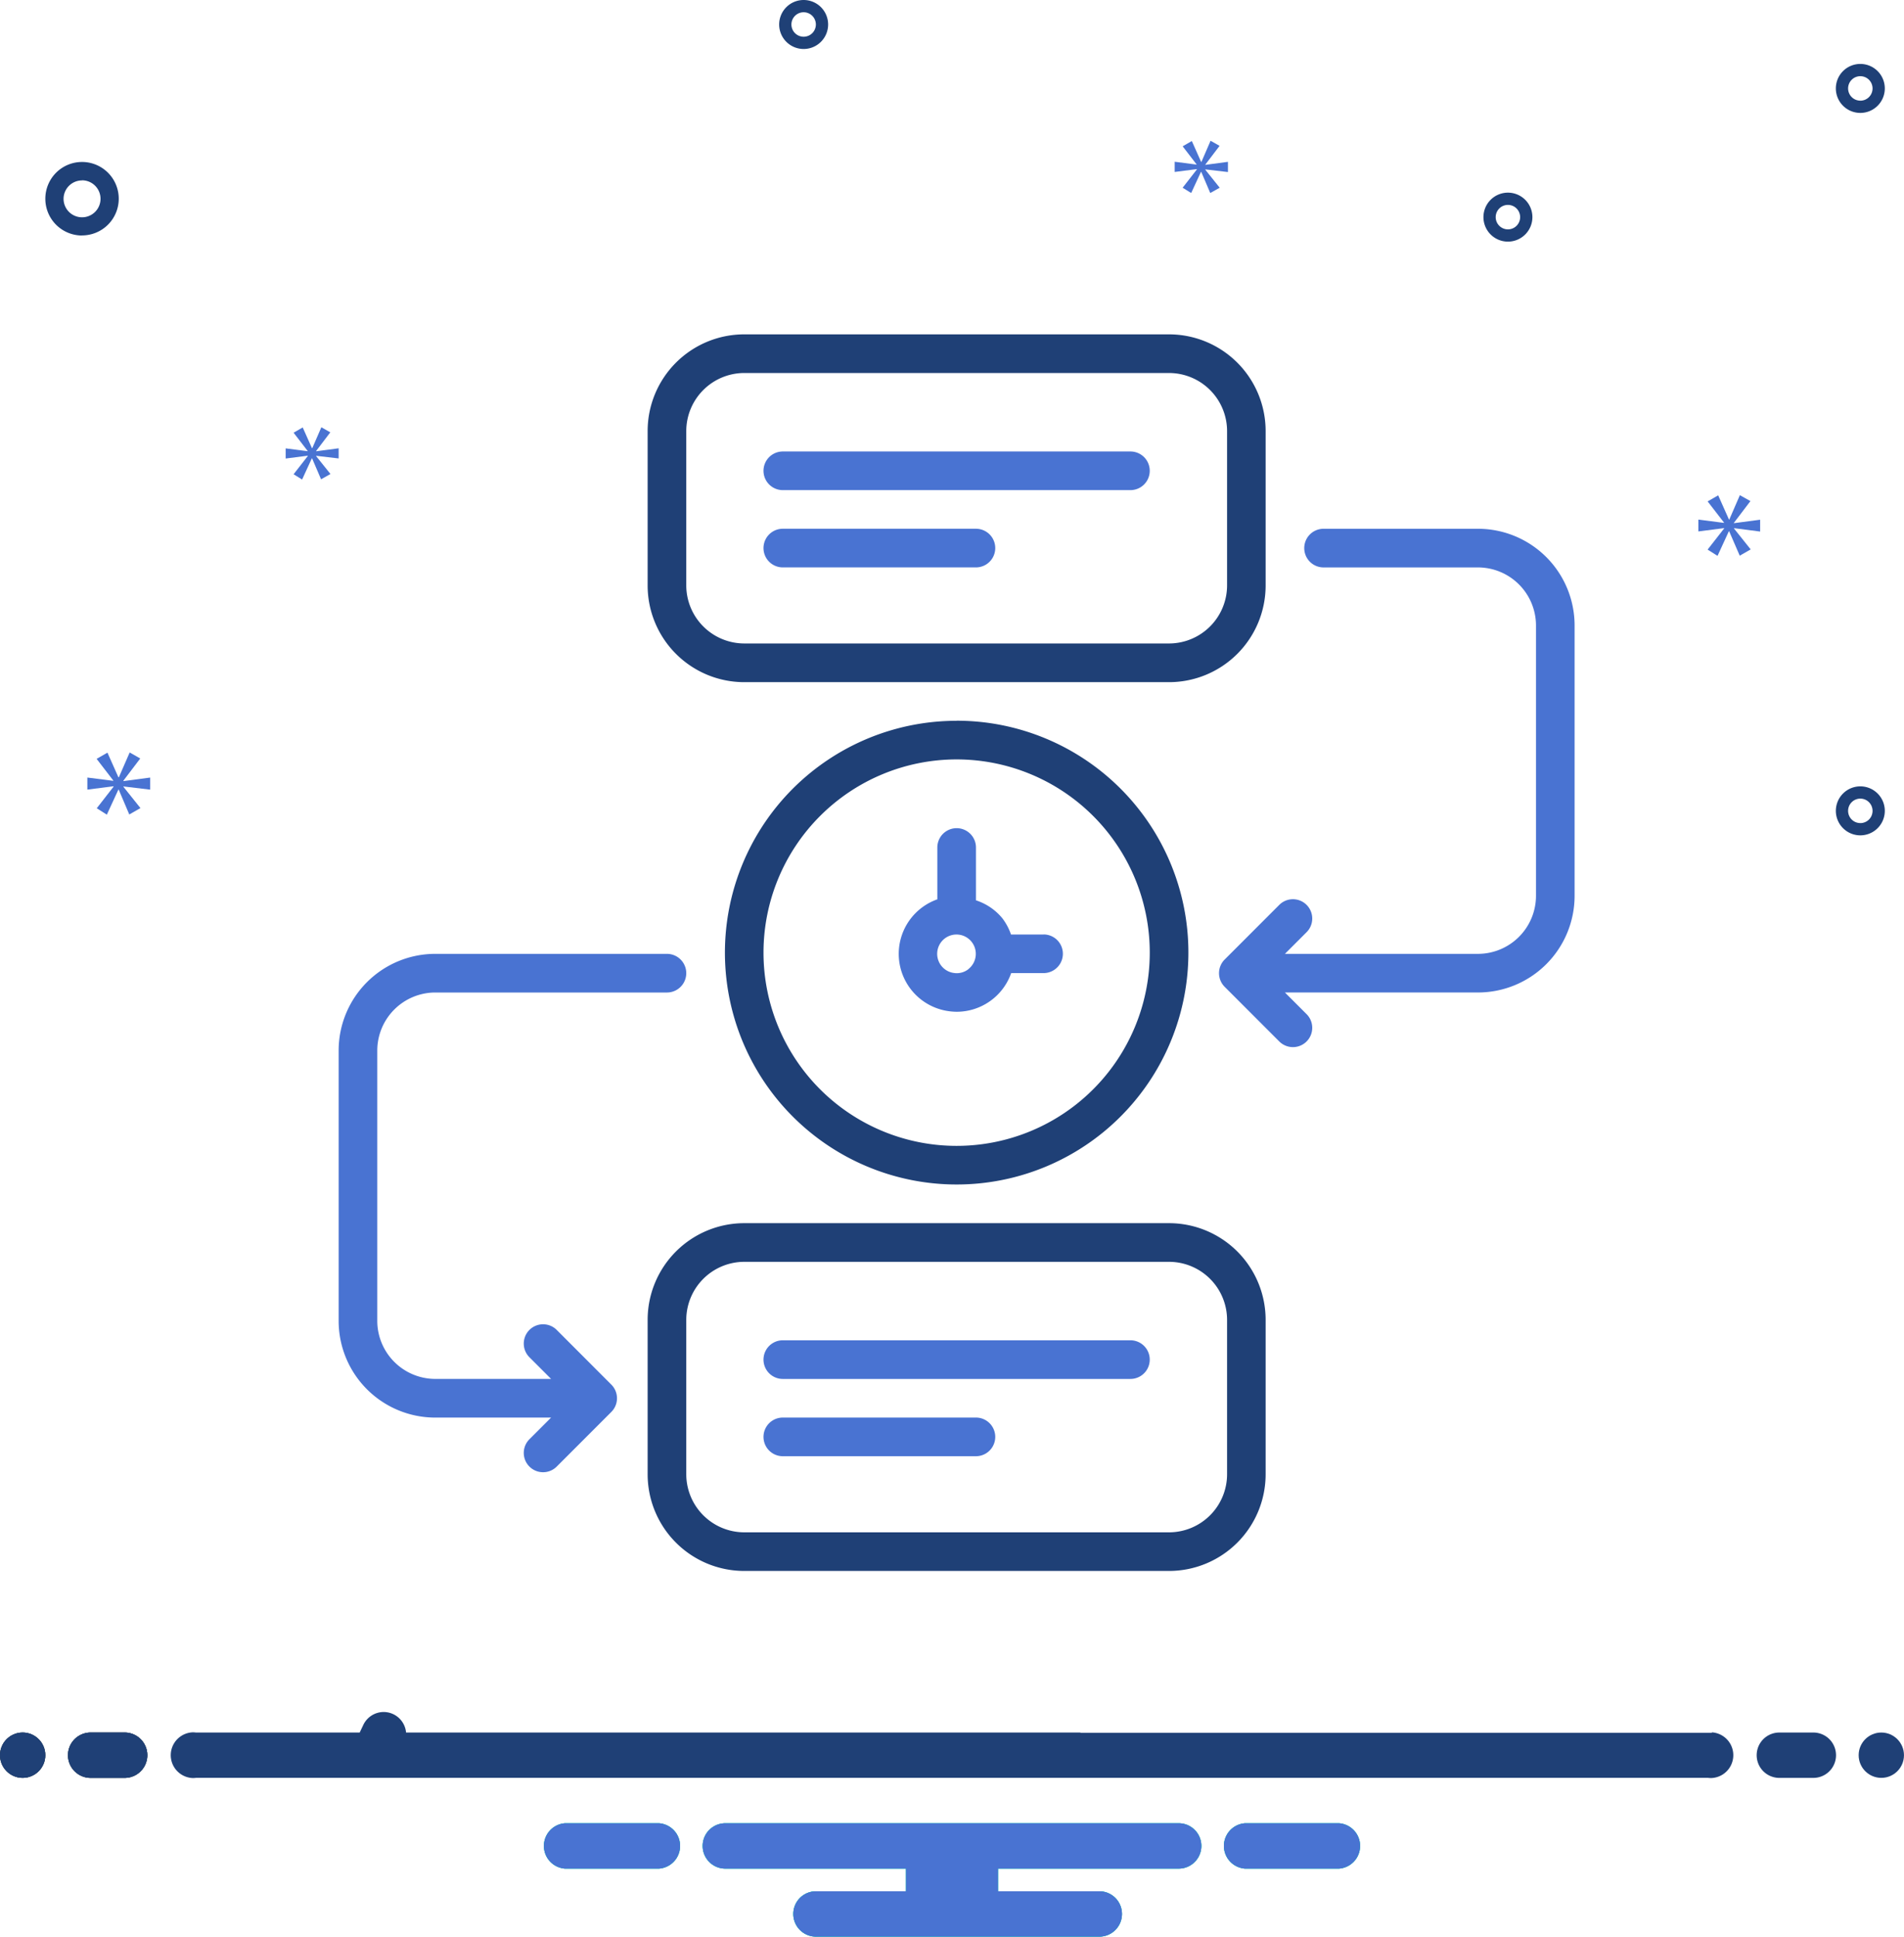 <svg xmlns="http://www.w3.org/2000/svg" width="72.107" height="73.304" viewBox="0 0 72.107 73.304">
  <g id="route" transform="translate(0 1.169)">
    <path id="Tracé_63" data-name="Tracé 63" d="M11.39,11.3A1.39,1.39,0,1,0,10,9.913a1.39,1.39,0,0,0,1.39,1.39Zm0-2.086a.7.7,0,1,1-.7.7A.7.7,0,0,1,11.39,9.218ZM78.736,32.154a.927.927,0,1,0,.927.927A.927.927,0,0,0,78.736,32.154Zm0,1.39a.463.463,0,1,1,.463-.463A.463.463,0,0,1,78.736,33.545ZM65.39,9.681a.927.927,0,1,0,.927.927A.927.927,0,0,0,65.39,9.681Zm0,1.39a.463.463,0,1,1,.463-.463.463.463,0,0,1-.463.463ZM78.736,4.809a.927.927,0,1,0,.927.927A.927.927,0,0,0,78.736,4.809Zm0,1.39a.463.463,0,1,1,.463-.463A.463.463,0,0,1,78.736,6.2ZM39.645,3.316a.927.927,0,1,0-.927.927.927.927,0,0,0,.927-.927Zm-1.39,0a.463.463,0,1,1,.463.463A.463.463,0,0,1,38.255,3.316Z" transform="translate(-8.283 -3.558)" fill="#1f4076"/>
    <path id="Tracé_64" data-name="Tracé 64" d="M9.065,65.2l.638-.84-.4-.228-.41.94H8.877l-.416-.933-.41.235.631.819v.013L7.7,65.081v.457l.994-.127v.014l-.638.819.382.242.437-.947h.013l.4.94.423-.242-.645-.806v-.013l1.014.121v-.457l-1.014.134Z" transform="translate(-4.392 -36.819)" fill="#4973d2"/>
    <path id="Tracé_65" data-name="Tracé 65" d="M72.8,38.119l-.537.689.322.2.368-.8h.011l.339.791.356-.2-.543-.678v-.011l.853.1v-.384l-.853.113v-.011l.537-.706-.339-.192-.344.791h-.012l-.35-.785-.345.2.531.689v.011l-.831-.107v.384l.837-.107Z" transform="translate(-61.144 -22.026)" fill="#4973d2"/>
    <path id="Tracé_66" data-name="Tracé 66" d="M152.195,43.493v-.448l-.994.131v-.013l.626-.823-.4-.224-.4.922h-.013l-.408-.916-.4.23.619.8v.013l-.969-.125v.448l.975-.125v.013l-.626.8.376.237.428-.929h.013l.4.922.415-.237-.632-.791v-.013Z" transform="translate(-85.536 -24.542)" fill="#4973d2"/>
    <path id="Tracé_67" data-name="Tracé 67" d="M104.809,37.2l.54-.71-.341-.193-.346.8h-.012l-.352-.79-.347.2.534.694V37.2l-.836-.108v.386l.841-.108v.012l-.54.693.324.2.37-.8h.011l.341.8.358-.2-.546-.682v-.012l.858.1v-.386l-.858.114Z" transform="translate(-59.162 -32.138)" fill="#4973d2"/>
    <circle id="Ellipse_8" data-name="Ellipse 8" cx="0.858" cy="0.858" r="0.858" transform="translate(0 64.41)" fill="#2d4356"/>
    <path id="Tracé_68" data-name="Tracé 68" d="M8.146,147.611H6.858a.858.858,0,0,0,0,1.717H8.146a.858.858,0,0,0,0-1.717Z" transform="translate(-3.425 -83.201)" fill="#2d4356"/>
    <path id="Tracé_69" data-name="Tracé 69" d="M78.111,155.611H74.545a.861.861,0,0,0,0,1.717h3.566a.861.861,0,0,0,0-1.717Zm-25.753,0H48.792a.861.861,0,0,0,0,1.717h3.566a.861.861,0,0,0,0-1.717Zm19.678,0H54.867a.858.858,0,0,0,0,1.717h6.842v.858H58.3a.858.858,0,1,0,0,1.717h10.73a.858.858,0,1,0,0-1.717H65.194v-.858h6.842a.858.858,0,1,0,0-1.717Z" transform="translate(-27.398 -87.767)" fill="#0bceb2"/>
    <circle id="Ellipse_9" data-name="Ellipse 9" cx="0.858" cy="0.858" r="0.858" transform="translate(0 64.41)" fill="#2d4356"/>
    <path id="Tracé_70" data-name="Tracé 70" d="M8.146,147.611H6.858a.858.858,0,0,0,0,1.717H8.146a.858.858,0,0,0,0-1.717Z" transform="translate(-3.425 -83.201)" fill="#2d4356"/>
    <path id="Tracé_71" data-name="Tracé 71" d="M78.111,155.611H74.545a.861.861,0,0,0,0,1.717h3.566a.861.861,0,0,0,0-1.717Zm-25.753,0H48.792a.861.861,0,0,0,0,1.717h3.566a.861.861,0,0,0,0-1.717Zm19.678,0H54.867a.858.858,0,0,0,0,1.717h6.842v.858H58.3a.858.858,0,1,0,0,1.717h10.73a.858.858,0,1,0,0-1.717H65.194v-.858h6.842a.858.858,0,1,0,0-1.717Z" transform="translate(-27.398 -87.767)" fill="#0bceb2"/>
    <circle id="Ellipse_10" data-name="Ellipse 10" cx="0.858" cy="0.858" r="0.858" transform="translate(0 64.41)" fill="#1f4076"/>
    <path id="Tracé_72" data-name="Tracé 72" d="M8.146,147.611H6.858a.858.858,0,0,0,0,1.717H8.146a.858.858,0,0,0,0-1.717Z" transform="translate(-3.425 -83.201)" fill="#1f4076"/>
    <path id="Tracé_73" data-name="Tracé 73" d="M78.111,155.611H74.545a.861.861,0,0,0,0,1.717h3.566a.861.861,0,0,0,0-1.717Zm-25.753,0H48.792a.861.861,0,0,0,0,1.717h3.566a.861.861,0,0,0,0-1.717Zm19.678,0H54.867a.858.858,0,0,0,0,1.717h6.842v.858H58.3a.858.858,0,1,0,0,1.717h10.73a.858.858,0,1,0,0-1.717H65.194v-.858h6.842a.858.858,0,1,0,0-1.717Z" transform="translate(-27.398 -87.767)" fill="#4973d2"/>
    <path id="Tracé_74" data-name="Tracé 74" d="M157.146,147.611h-1.288a.858.858,0,0,0,0,1.717h1.288a.858.858,0,0,0,0-1.717Z" transform="translate(-88.472 -83.201)" fill="#1f4076"/>
    <circle id="Ellipse_11" data-name="Ellipse 11" cx="0.858" cy="0.858" r="0.858" transform="translate(70.39 64.41)" fill="#1f4076"/>
    <path id="Soustraction_1" data-name="Soustraction 1" d="M58.366,2.5a.883.883,0,0,1-.113-.007H.977A.871.871,0,0,1,.864,2.5a.866.866,0,0,1,0-1.731A.884.884,0,0,1,.977.777H7.183L7.319.491A.854.854,0,0,1,8.09,0a.845.845,0,0,1,.149.013.854.854,0,0,1,.7.763h25.54V.788h23.91V.77A.866.866,0,0,1,58.366,2.5Z" transform="translate(6.439 63.633)" fill="#1f4076"/>
    <path id="task-management" d="M43.15,7.147H37.3a.731.731,0,0,0,0,1.463H43.15A2.2,2.2,0,0,1,45.345,10.8V21.043a2.2,2.2,0,0,1-2.194,2.194H35.837l.82-.82a.731.731,0,1,0-1.034-1.034l-2.068,2.068a.731.731,0,0,0,0,1.034l2.068,2.068a.731.731,0,1,0,1.034-1.034l-.82-.82H43.15a3.66,3.66,0,0,0,3.657-3.657V10.8A3.66,3.66,0,0,0,43.15,7.147ZM8.259,37.472a.731.731,0,1,0-1.034,1.034l.82.82H3.657a2.2,2.2,0,0,1-2.194-2.194V26.893A2.2,2.2,0,0,1,3.657,24.7h8.776a.731.731,0,1,0,0-1.463H3.657A3.66,3.66,0,0,0,0,26.893V37.133a3.66,3.66,0,0,0,3.657,3.657H8.045l-.82.82a.731.731,0,1,0,1.034,1.034l2.068-2.068a.731.731,0,0,0,0-1.034ZM26.695,22.505H25.463a2.167,2.167,0,0,0-.327-.614,2.142,2.142,0,0,0-1-.68v-2a.731.731,0,0,0-1.463,0v1.962a2.189,2.189,0,0,0,.459,4.237,2.276,2.276,0,0,0,.277.019,2.19,2.19,0,0,0,2.061-1.464h1.226a.731.731,0,0,0,0-1.463Zm-2.843,1.31a.715.715,0,0,1-.539.147.731.731,0,0,1,.089-1.457.655.655,0,0,1,.091.006.732.732,0,0,1,.359,1.3ZM16.821,5.684H29.986a.731.731,0,0,0,0-1.463H16.821a.731.731,0,0,0,0,1.463Zm0,2.925h7.314a.731.731,0,0,0,0-1.463H16.821a.731.731,0,0,0,0,1.463ZM29.986,37.864H16.821a.731.731,0,1,0,0,1.463H29.986a.731.731,0,0,0,0-1.463Zm-5.851,2.925H16.821a.731.731,0,0,0,0,1.463h7.314a.731.731,0,0,0,0-1.463Z" transform="translate(12.825 11.699)" fill="#4973d2"/>
    <path id="task-management-2" data-name="task-management" d="M14.913,13.165H31A3.66,3.66,0,0,0,34.66,9.508V3.657A3.66,3.66,0,0,0,31,0H14.913a3.66,3.66,0,0,0-3.657,3.657V9.508A3.66,3.66,0,0,0,14.913,13.165ZM12.719,3.657a2.2,2.2,0,0,1,2.194-2.194H31A2.2,2.2,0,0,1,33.2,3.657V9.508A2.2,2.2,0,0,1,31,11.7H14.913a2.2,2.2,0,0,1-2.194-2.194ZM31,33.643H14.913A3.66,3.66,0,0,0,11.256,37.3V43.15a3.66,3.66,0,0,0,3.657,3.657H31A3.66,3.66,0,0,0,34.66,43.15V37.3A3.66,3.66,0,0,0,31,33.643ZM33.2,43.15A2.2,2.2,0,0,1,31,45.345H14.913a2.2,2.2,0,0,1-2.194-2.194V37.3a2.2,2.2,0,0,1,2.194-2.194H31A2.2,2.2,0,0,1,33.2,37.3ZM22.958,14.627A8.776,8.776,0,1,0,31.735,23.4a8.776,8.776,0,0,0-8.776-8.776Zm0,16.09A7.314,7.314,0,1,1,30.272,23.4,7.314,7.314,0,0,1,22.958,30.717Z" transform="translate(13.271 11.487)" fill="#1f4076"/>
  </g>
</svg>
